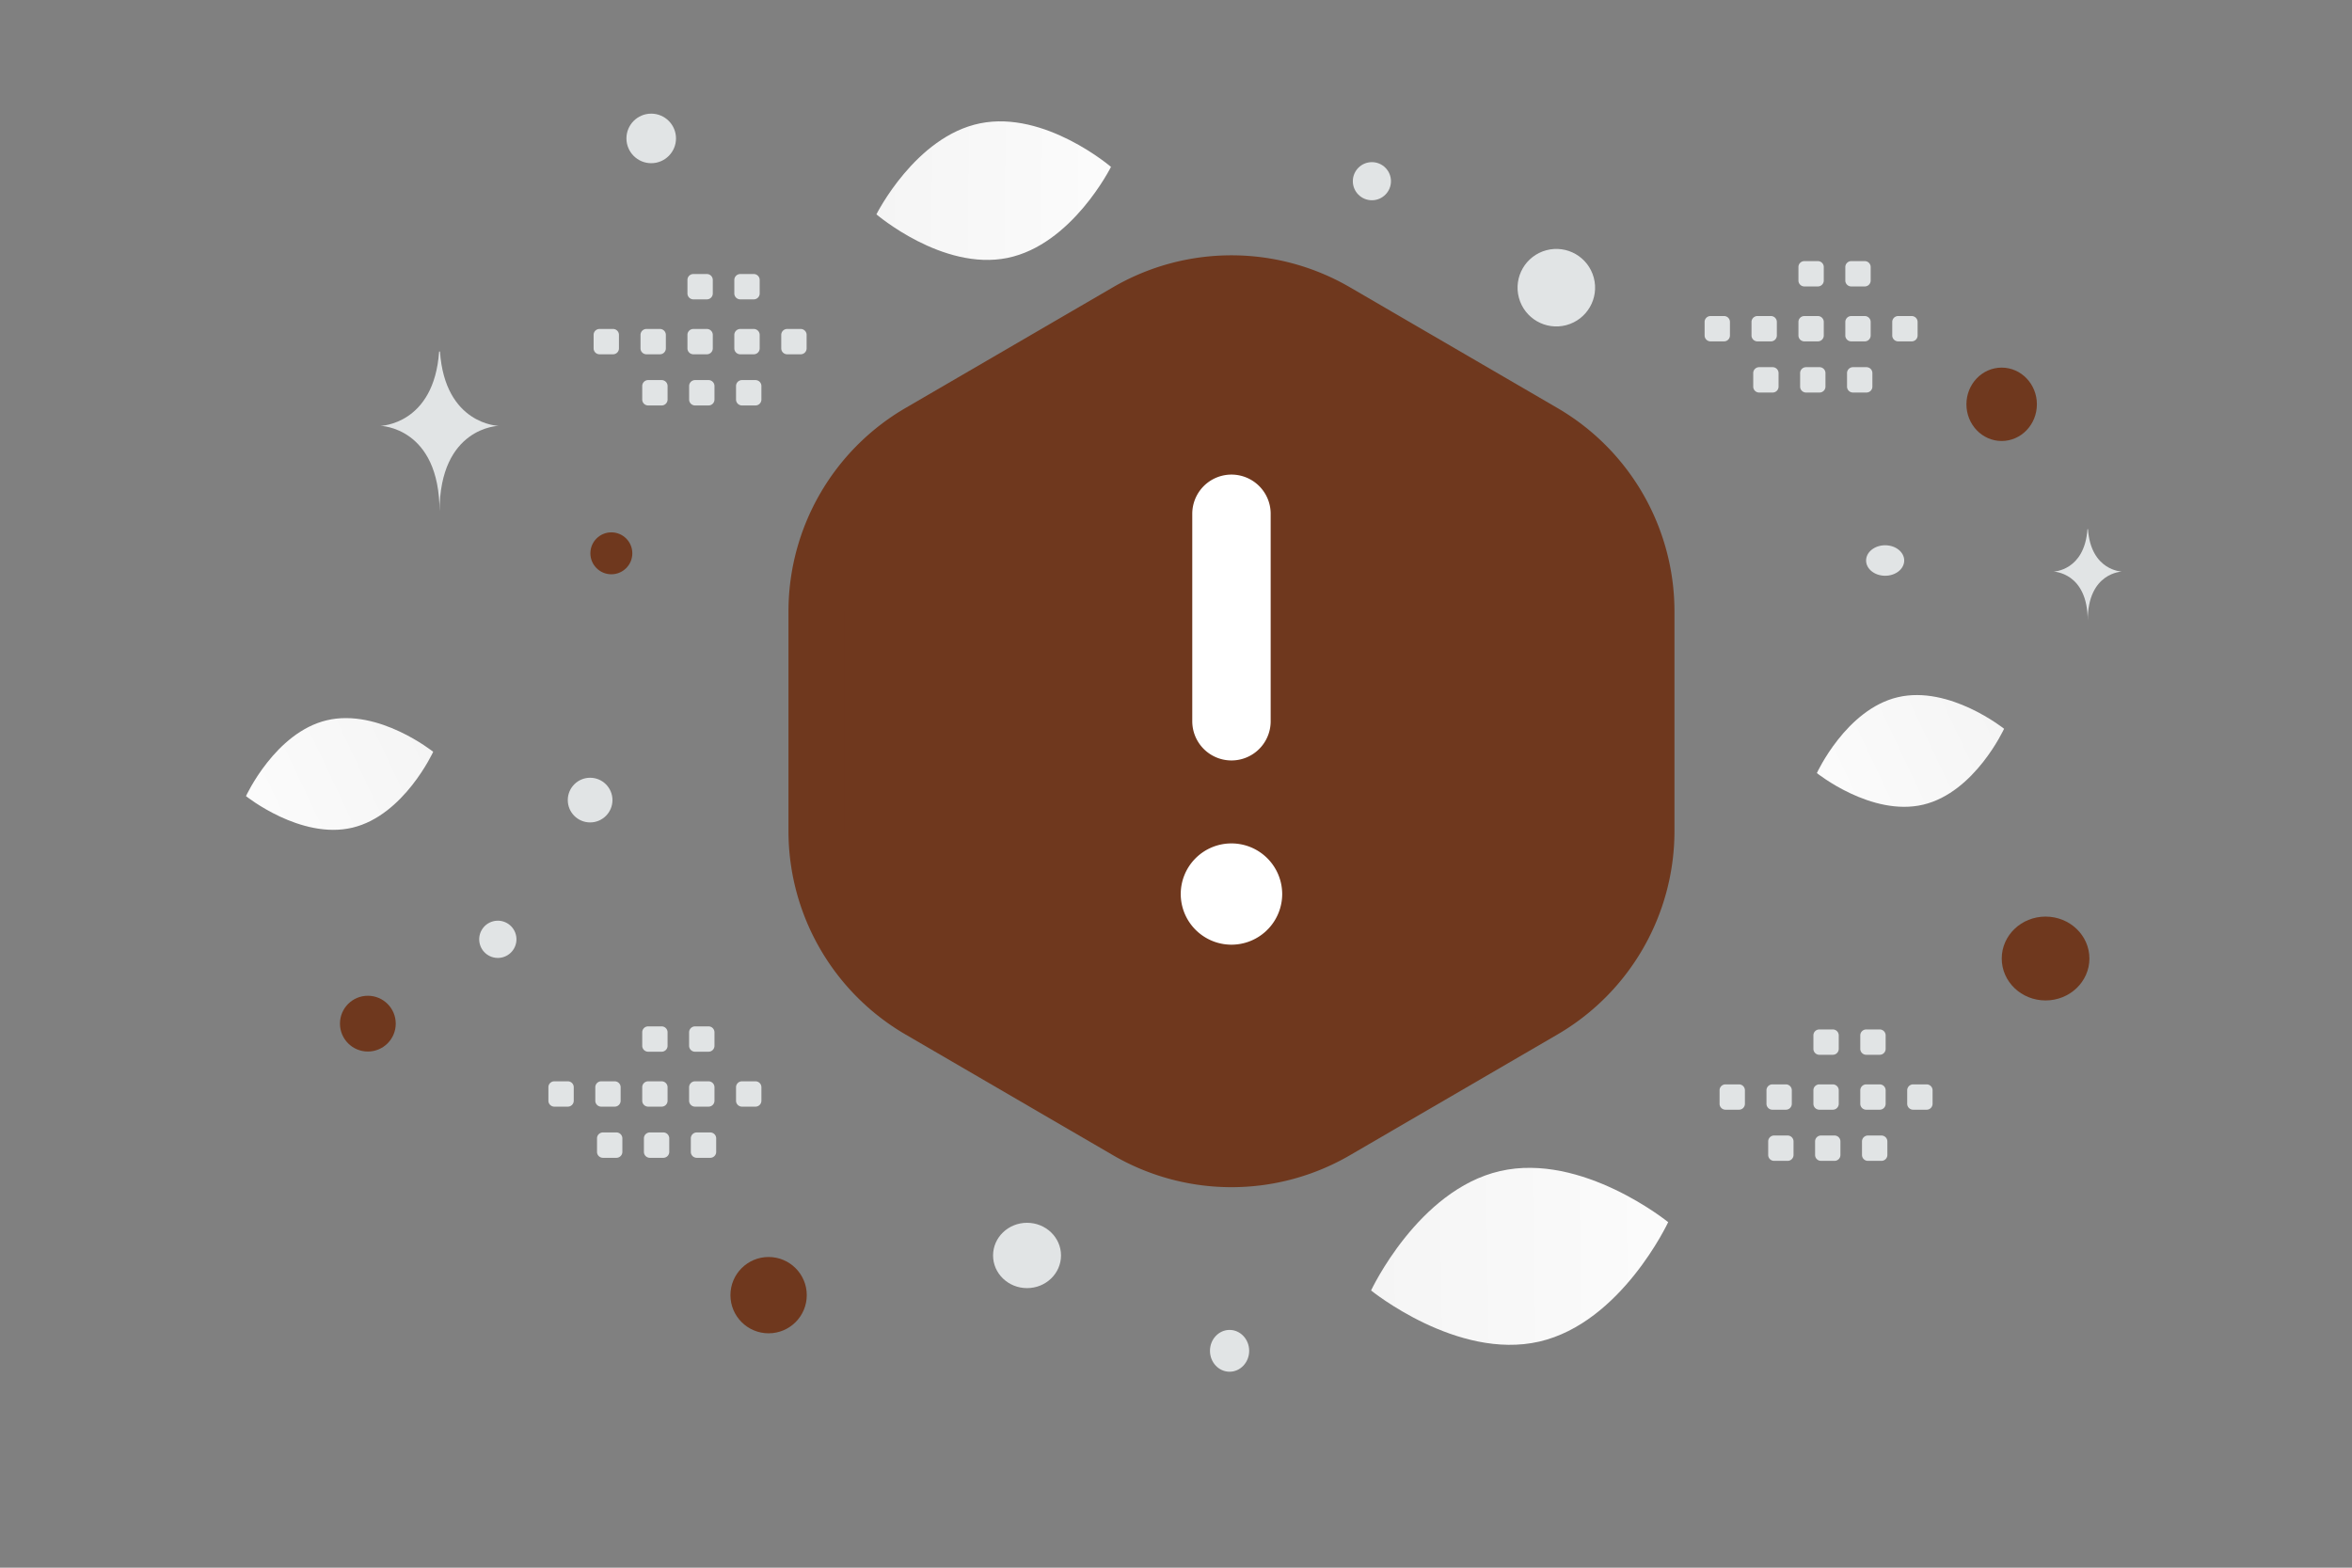 <svg width="900" height="600" viewBox="0 0 900 600" fill="none" xmlns="http://www.w3.org/2000/svg"><rect x="0" y="0" width="900" height="600" fill="#808080" stroke="none"/><path fill="transparent" d="M0 0h900v600H0z"/><path fill-rule="evenodd" clip-rule="evenodd" d="M312.421 318.054v-84.025c0-28.267 15.034-54.399 39.454-68.621l79.402-46.212a79.425 79.425 0 0 1 79.878 0l79.402 46.212c24.438 14.222 39.472 40.354 39.472 68.621v84.025c0 28.267-15.034 54.399-39.454 68.621l-79.402 46.212a79.425 79.425 0 0 1-79.878 0l-79.402-46.212c-24.438-14.222-39.472-40.354-39.472-68.621z" fill="#6f381e" stroke="#6f381e" stroke-width="21.417" stroke-linecap="round" stroke-linejoin="round"/><path d="M471.225 276.042V196.64m-.017 141.159c-2.435 0-4.412 1.976-4.394 4.411a4.412 4.412 0 0 0 8.823 0 4.417 4.417 0 0 0-4.429-4.411" stroke="#fff" stroke-width="30" stroke-linecap="round" stroke-linejoin="round"/><path fill-rule="evenodd" clip-rule="evenodd" d="M212.107 413.851h5.176a2.261 2.261 0 0 1 2.26 2.259v5.177a2.262 2.262 0 0 1-2.26 2.259h-5.176a2.268 2.268 0 0 1-2.259-2.259v-5.177c-.011-1.241 1.007-2.259 2.259-2.259zm17.946 0h5.177a2.268 2.268 0 0 1 2.259 2.259v5.177a2.261 2.261 0 0 1-2.259 2.259h-5.177a2.268 2.268 0 0 1-2.259-2.259v-5.177a2.268 2.268 0 0 1 2.259-2.259zm17.959 0h5.176a2.268 2.268 0 0 1 2.26 2.259v5.177a2.262 2.262 0 0 1-2.26 2.259h-5.176a2.268 2.268 0 0 1-2.259-2.259v-5.177c-.011-1.241 1.007-2.259 2.259-2.259zm17.946 0h5.177a2.268 2.268 0 0 1 2.259 2.259v5.177a2.261 2.261 0 0 1-2.259 2.259h-5.177a2.27 2.27 0 0 1-2.27-2.259v-5.177a2.284 2.284 0 0 1 2.27-2.259zm17.948 0h5.177a2.27 2.27 0 0 1 2.27 2.259v5.177a2.264 2.264 0 0 1-2.27 2.259h-5.177a2.268 2.268 0 0 1-2.259-2.259v-5.177a2.268 2.268 0 0 1 2.259-2.259zm-53.194 19.57h5.176a2.268 2.268 0 0 1 2.259 2.259v5.187a2.268 2.268 0 0 1-2.259 2.26h-5.176a2.262 2.262 0 0 1-2.26-2.26v-5.176a2.257 2.257 0 0 1 2.26-2.27zm17.946 0h5.176a2.268 2.268 0 0 1 2.26 2.259v5.187a2.27 2.27 0 0 1-2.26 2.26h-5.176a2.268 2.268 0 0 1-2.259-2.26v-5.176a2.256 2.256 0 0 1 2.259-2.27zm17.948 0h5.176a2.27 2.27 0 0 1 2.27 2.259v5.187a2.27 2.27 0 0 1-2.27 2.26h-5.176a2.268 2.268 0 0 1-2.259-2.26v-5.176a2.27 2.27 0 0 1 2.259-2.27zm-18.594-40.594h5.176a2.27 2.27 0 0 1 2.26 2.26v5.176a2.261 2.261 0 0 1-2.26 2.259h-5.176a2.268 2.268 0 0 1-2.259-2.259v-5.176c-.011-1.241 1.007-2.26 2.259-2.26zm17.946 0h5.177a2.268 2.268 0 0 1 2.259 2.26v5.176a2.26 2.26 0 0 1-2.259 2.259h-5.177a2.27 2.27 0 0 1-2.27-2.259v-5.176a2.285 2.285 0 0 1 2.27-2.26zM654.533 120.96h5.176a2.261 2.261 0 0 1 2.26 2.259v5.177a2.262 2.262 0 0 1-2.26 2.259h-5.176a2.268 2.268 0 0 1-2.259-2.259v-5.177c-.011-1.241 1.007-2.259 2.259-2.259zm17.946 0h5.176a2.268 2.268 0 0 1 2.26 2.259v5.177a2.261 2.261 0 0 1-2.26 2.259h-5.176a2.268 2.268 0 0 1-2.259-2.259v-5.177a2.268 2.268 0 0 1 2.259-2.259zm17.959 0h5.176a2.268 2.268 0 0 1 2.26 2.259v5.177a2.262 2.262 0 0 1-2.26 2.259h-5.176a2.268 2.268 0 0 1-2.259-2.259v-5.177c-.011-1.241 1.007-2.259 2.259-2.259zm17.946 0h5.176a2.268 2.268 0 0 1 2.26 2.259v5.177a2.261 2.261 0 0 1-2.26 2.259h-5.176a2.27 2.27 0 0 1-2.27-2.259v-5.177a2.284 2.284 0 0 1 2.27-2.259zm17.948 0h5.177a2.27 2.27 0 0 1 2.27 2.259v5.177a2.264 2.264 0 0 1-2.27 2.259h-5.177a2.268 2.268 0 0 1-2.259-2.259v-5.177a2.268 2.268 0 0 1 2.259-2.259zm-53.194 19.57h5.176a2.268 2.268 0 0 1 2.259 2.259v5.187a2.268 2.268 0 0 1-2.259 2.26h-5.176a2.262 2.262 0 0 1-2.26-2.26V142.8a2.257 2.257 0 0 1 2.26-2.27zm17.946 0h5.176a2.268 2.268 0 0 1 2.26 2.259v5.187a2.27 2.27 0 0 1-2.26 2.26h-5.176a2.268 2.268 0 0 1-2.259-2.26V142.8a2.256 2.256 0 0 1 2.259-2.27zm17.948 0h5.176a2.27 2.27 0 0 1 2.27 2.259v5.187a2.27 2.27 0 0 1-2.27 2.26h-5.176a2.268 2.268 0 0 1-2.259-2.26V142.8a2.27 2.27 0 0 1 2.259-2.27zm-18.594-40.594h5.176a2.268 2.268 0 0 1 2.26 2.259v5.177a2.262 2.262 0 0 1-2.26 2.259h-5.176a2.268 2.268 0 0 1-2.259-2.259v-5.177c-.011-1.241 1.007-2.259 2.259-2.259zm17.946 0h5.176a2.268 2.268 0 0 1 2.26 2.259v5.177a2.261 2.261 0 0 1-2.26 2.259h-5.176a2.27 2.27 0 0 1-2.27-2.259v-5.177a2.284 2.284 0 0 1 2.27-2.259zm-478.976 25.967h5.177a2.261 2.261 0 0 1 2.259 2.259v5.177a2.261 2.261 0 0 1-2.259 2.259h-5.177a2.268 2.268 0 0 1-2.259-2.259v-5.177c-.011-1.241 1.008-2.259 2.259-2.259zm17.947 0h5.176a2.268 2.268 0 0 1 2.259 2.259v5.177a2.261 2.261 0 0 1-2.259 2.259h-5.176a2.268 2.268 0 0 1-2.26-2.259v-5.177a2.268 2.268 0 0 1 2.26-2.259zm17.958 0h5.177a2.268 2.268 0 0 1 2.259 2.259v5.177a2.261 2.261 0 0 1-2.259 2.259h-5.177a2.268 2.268 0 0 1-2.259-2.259v-5.177c-.011-1.241 1.008-2.259 2.259-2.259zm17.947 0h5.176a2.268 2.268 0 0 1 2.259 2.259v5.177a2.261 2.261 0 0 1-2.259 2.259h-5.176a2.27 2.27 0 0 1-2.27-2.259v-5.177a2.284 2.284 0 0 1 2.27-2.259zm17.948 0h5.176a2.27 2.27 0 0 1 2.27 2.259v5.177a2.263 2.263 0 0 1-2.27 2.259h-5.176a2.268 2.268 0 0 1-2.26-2.259v-5.177a2.268 2.268 0 0 1 2.26-2.259zm-53.195 19.57h5.177a2.268 2.268 0 0 1 2.259 2.26v5.187a2.268 2.268 0 0 1-2.259 2.259h-5.177a2.261 2.261 0 0 1-2.259-2.259v-5.177a2.257 2.257 0 0 1 2.259-2.27zm17.947 0h5.176a2.268 2.268 0 0 1 2.259 2.26v5.187a2.268 2.268 0 0 1-2.259 2.259h-5.176a2.268 2.268 0 0 1-2.26-2.259v-5.177a2.258 2.258 0 0 1 2.26-2.27zm17.948 0h5.176a2.271 2.271 0 0 1 2.27 2.26v5.187a2.27 2.27 0 0 1-2.27 2.259h-5.176a2.268 2.268 0 0 1-2.26-2.259v-5.177a2.27 2.27 0 0 1 2.26-2.27zm-18.595-40.594h5.177a2.268 2.268 0 0 1 2.259 2.26v5.176a2.26 2.26 0 0 1-2.259 2.259h-5.177a2.268 2.268 0 0 1-2.259-2.259v-5.176c-.011-1.241 1.008-2.26 2.259-2.26zm17.947 0h5.176a2.268 2.268 0 0 1 2.259 2.26v5.176a2.26 2.26 0 0 1-2.259 2.259h-5.176a2.27 2.27 0 0 1-2.27-2.259v-5.176a2.284 2.284 0 0 1 2.27-2.26zm376.999 310.145h5.177a2.261 2.261 0 0 1 2.259 2.259v5.176a2.261 2.261 0 0 1-2.259 2.26h-5.177a2.268 2.268 0 0 1-2.259-2.26v-5.176c-.011-1.241 1.008-2.259 2.259-2.259zm17.947 0h5.176a2.268 2.268 0 0 1 2.259 2.259v5.176a2.261 2.261 0 0 1-2.259 2.26h-5.176a2.27 2.27 0 0 1-2.26-2.26v-5.176a2.268 2.268 0 0 1 2.26-2.259zm17.959 0h5.176a2.268 2.268 0 0 1 2.259 2.259v5.176a2.261 2.261 0 0 1-2.259 2.26h-5.176a2.27 2.27 0 0 1-2.26-2.26v-5.176c-.01-1.241 1.008-2.259 2.26-2.259zm17.946 0h5.176a2.268 2.268 0 0 1 2.26 2.259v5.176a2.262 2.262 0 0 1-2.26 2.26h-5.176a2.27 2.27 0 0 1-2.27-2.26v-5.176a2.284 2.284 0 0 1 2.27-2.259zm17.948 0h5.176a2.27 2.27 0 0 1 2.27 2.259v5.176a2.264 2.264 0 0 1-2.27 2.26h-5.176a2.268 2.268 0 0 1-2.259-2.26v-5.176a2.268 2.268 0 0 1 2.259-2.259zm-53.195 19.57h5.177a2.268 2.268 0 0 1 2.259 2.259v5.187a2.268 2.268 0 0 1-2.259 2.259h-5.177a2.261 2.261 0 0 1-2.259-2.259v-5.176a2.256 2.256 0 0 1 2.259-2.27zm17.947 0h5.176a2.268 2.268 0 0 1 2.259 2.259v5.187a2.268 2.268 0 0 1-2.259 2.259h-5.176a2.268 2.268 0 0 1-2.26-2.259v-5.176a2.257 2.257 0 0 1 2.26-2.27zm17.947 0h5.177a2.27 2.27 0 0 1 2.27 2.259v5.187a2.27 2.27 0 0 1-2.27 2.259h-5.177a2.268 2.268 0 0 1-2.259-2.259v-5.176a2.27 2.27 0 0 1 2.259-2.27zM696.165 394h5.176a2.268 2.268 0 0 1 2.259 2.259v5.177a2.261 2.261 0 0 1-2.259 2.259h-5.176a2.268 2.268 0 0 1-2.26-2.259v-5.177c-.01-1.241 1.008-2.259 2.26-2.259zm17.946 0h5.176a2.268 2.268 0 0 1 2.26 2.259v5.177a2.262 2.262 0 0 1-2.26 2.259h-5.176a2.27 2.27 0 0 1-2.27-2.259v-5.177a2.284 2.284 0 0 1 2.27-2.259z" fill="#E1E4E5"/><path d="M735.925 307.966c-19.778 4.685-40.696-12.088-40.696-12.088s11.163-24.361 30.947-29.031c19.778-4.686 40.689 12.073 40.689 12.073s-11.163 24.36-30.94 29.046z" fill="url(#a)"/><path d="M134.823 316.782c-19.778 4.685-40.696-12.088-40.696-12.088s11.163-24.36 30.947-29.031c19.778-4.685 40.689 12.073 40.689 12.073s-11.163 24.361-30.94 29.046z" fill="url(#b)"/><path d="M385.449 98.727c24.781-5.01 39.673-34.853 39.673-34.853s-25.299-21.703-50.08-16.673c-24.782 5.01-39.674 34.833-39.674 34.833s25.299 21.703 50.081 16.693z" fill="url(#c)"/><path d="M588.985 513.473c31.39-7.212 49.351-45.717 49.351-45.717S605.39 440.968 574 448.206c-31.39 7.213-49.352 45.692-49.352 45.692s32.947 26.788 64.337 19.575z" fill="url(#d)"/><ellipse cx="782.745" cy="366.855" rx="16.775" ry="16.046" transform="rotate(180 782.745 366.855)" fill="#6f381e"/><circle cx="294.108" cy="495.693" r="14.604" transform="rotate(180 294.108 495.693)" fill="#6f381e"/><circle r="8.023" transform="matrix(-1 0 0 1 233.936 211.769)" fill="#6f381e"/><ellipse rx="13.481" ry="14.043" transform="matrix(-1 0 0 1 765.94 154.738)" fill="#6f381e"/><circle r="10.672" transform="matrix(-1 0 0 1 140.762 391.778)" fill="#6f381e"/><ellipse rx="13" ry="12.5" transform="matrix(-1 0 0 1 393 480.5)" fill="#E1E4E5"/><circle r="8.548" transform="matrix(-1 0 0 1 225.811 306.217)" fill="#E1E4E5"/><ellipse rx="7.5" ry="8" transform="matrix(-1 0 0 1 470.5 517)" fill="#E1E4E5"/><circle r="7.294" transform="matrix(-1 0 0 1 524.96 69.35)" fill="#E1E4E5"/><circle r="7.127" transform="scale(1 -1) rotate(-75 -139.009 -303.881)" fill="#E1E4E5"/><circle r="9.482" transform="matrix(-1 0 0 1 249.19 52.977)" fill="#E1E4E5"/><ellipse rx="7.294" ry="5.835" transform="matrix(-1 0 0 1 721.359 214.524)" fill="#E1E4E5"/><circle r="14.833" transform="scale(1 -1) rotate(-75 226.022 -443.109)" fill="#E1E4E5"/><path d="M798.774 202.51h.191c1.13 16.009 13.035 16.255 13.035 16.255s-13.128.256-13.128 18.754c0-18.498-13.129-18.754-13.129-18.754s11.901-.246 13.031-16.255zm-630.748-67.971h.329c1.946 28.016 22.45 28.447 22.45 28.447s-22.61.448-22.61 32.82c0-32.372-22.61-32.82-22.61-32.82s20.495-.431 22.441-28.447z" fill="#E1E4E5"/><defs><linearGradient id="a" x1="661.447" y1="319.615" x2="834.581" y2="237.821" gradientUnits="userSpaceOnUse"><stop stop-color="#fff"/><stop offset="1" stop-color="#EEE"/></linearGradient><linearGradient id="b" x1="60.345" y1="328.431" x2="233.479" y2="246.637" gradientUnits="userSpaceOnUse"><stop stop-color="#fff"/><stop offset="1" stop-color="#EEE"/></linearGradient><linearGradient id="c" x1="475.647" y1="73.091" x2="237.467" y2="70.882" gradientUnits="userSpaceOnUse"><stop stop-color="#fff"/><stop offset="1" stop-color="#EEE"/></linearGradient><linearGradient id="d" x1="702.988" y1="477.795" x2="399.6" y2="482.987" gradientUnits="userSpaceOnUse"><stop stop-color="#fff"/><stop offset="1" stop-color="#EEE"/></linearGradient></defs></svg>